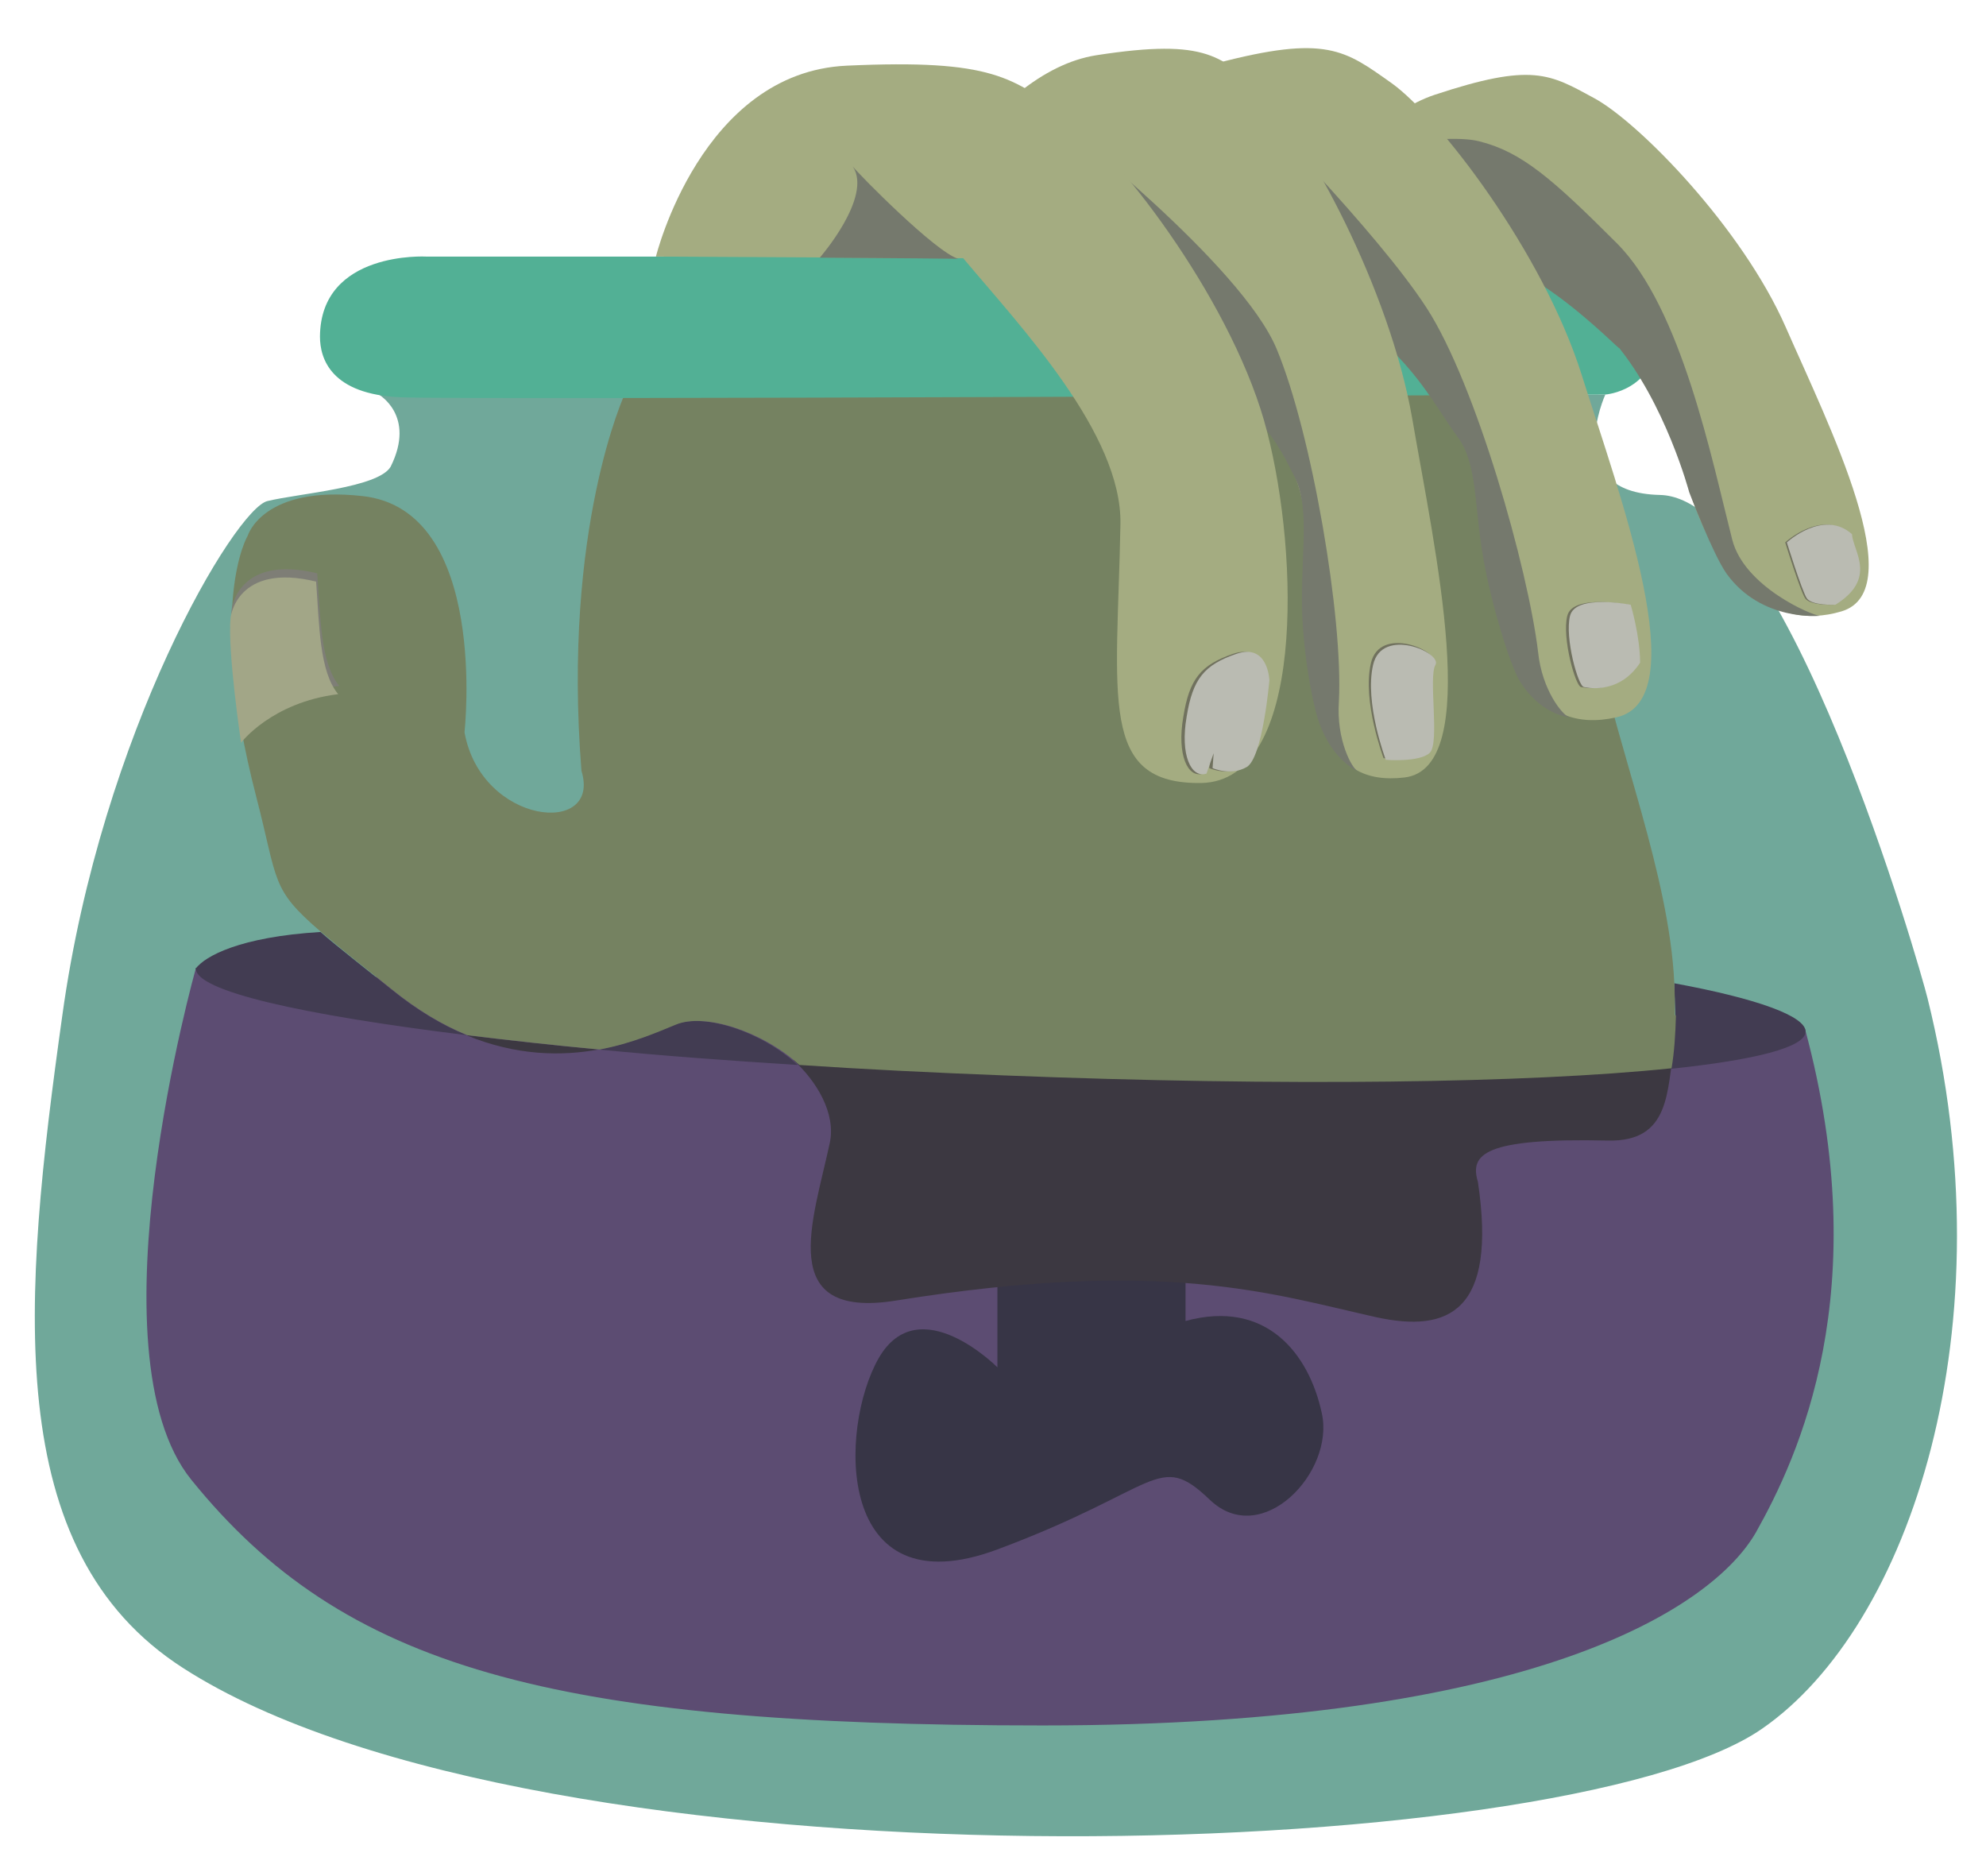 <svg xmlns="http://www.w3.org/2000/svg" width="360" height="340" viewBox="0 0 360 340">
    <g fill="none" fill-rule="nonzero">
        <path fill="#70A89A" d="M68.5 71.4s7 3.8 2.3 13.2c-2.3 3.8-16.5 4.8-22.3 6.2-5.8 1.3-30.1 41.8-37.2 93.2C4.1 235.3 0 281 33.2 302.3c64.5 41.5 250.1 36 286.2 11 26.9-18.6 44.8-72.9 30-132.4-1.3-5.3-25.6-90.7-48.5-91.2-18.1-.4-9.9-18.2-9.9-18.2H68.5v-.1z"/>
        <path fill="#5C4C72" d="M327.2 186.5c-.1 2.9-291.7-11-291.7-11s-19.6 69.5-.8 92.7c27.5 34 65 44.5 154.3 44.5 89.3 0 121.5-21.4 129.3-35 7.7-13.7 21.7-43.7 8.9-91.2z"/>
        <path fill="#423C52" d="M122.3 185.7c-3.2 1.3-7.9 3.4-13.8 4.5 11.2 1.1 23.3 2 36.1 2.8-6.6-6.1-17.1-9.5-22.3-7.3zm-51.5-6.5c-2.5-2-4.6-3.7-6.5-5.2-2.5-2-4.6-3.7-6.2-5.1-14.7.9-20.9 4.4-22.6 6.6-.2.3 0-.3 0 0-.1 4.1 19.1 8.4 49.1 12.1-4.4-1.8-9-4.5-13.8-8.4zm232.7-1c0 1.8.2 5.1.2 5.9h-.1c-.1 3.4-.3 6.7-.8 9.6 15.4-1.6 24.4-3.9 24.5-6.7.1-2.8-8.6-6-23.8-8.8z"/>
        <path fill="#373546" d="M180.8 218.5v29.3s-14.2-14.3-21.5-1.7c-7.3 12.7-8 45.7 21.5 34.7s29.1-18 38.5-9c9.4 9 22.7-5 20.3-15.7-2.3-10.7-10-20.7-24.7-16.7v-23.3l-34.1 2.4z"/>
        <path fill="#3C3841" d="M108.5 190.2c-8.6-.8-16.6-1.7-24-2.6 9.2 3.8 17.4 3.8 24 2.6zm74 3.6c-12.9-.5-26.8-1-38.7-1.7 4.2 3.8 7.8 9.7 6.6 15.1-3 14-9.9 32 12 28.5 48.7-7.8 68.2-1.2 87 3 13.2 2.9 22-1 18.5-24.5-1.5-5 1-8 23.5-7.5 11.5.3 10.7-9.1 12.1-17.1-26.1 2.6-70.3 6.2-121 4.2z"/>
        <path fill="#758261" d="M303.6 184c0-1.9 0-3.8-.1-5.8-.9-19.6-10.4-42.9-13.7-60.1-6-31.5-9.9-46.8-9.9-46.8H113.3s-11.4 24.4-7.9 68.4c3.7 12-18.2 9.8-21.2-7 0 0 4.5-40.3-18.5-42.8-18.1-2-20.8 7.2-20.8 7.2s-7.5 12.3 1.5 47.1C50.5 160 49 161 58.2 168.9c1.7 1.4 3.7 3.1 6.2 5.1 1.9 1.5 4 3.2 6.5 5.2 4.8 3.9 9.4 6.6 13.8 8.4 7.4.9 15.4 1.8 24 2.6 5.9-1.1 10.6-3.2 13.8-4.5 5.2-2.2 15.7 1.2 22.4 7.3 11.9.8 24.3 1.4 37.2 1.9 50.8 2 95 1.4 120.9-1.3.5-2.9.7-6.1.8-9.6h-.2z"/>
        <path fill="#7E7E76" d="M42 110.4s1.1-10 15.5-6.5c.6 8.1.6 16.3 4 20.4-12.1 1.5-17.6 8.8-17.6 8.8s-2.6-16.7-1.9-22.7z"/>
        <path fill="#A2A687" d="M41.8 111.9s1.1-10 15.5-6.5c.6 8.1.6 16.3 4 20.4-12.1 1.5-17.6 8.8-17.6 8.8s-2.5-16.7-1.9-22.7z"/>
        <path fill="#52B095" d="M134 46.5H77.3S58.1 45.4 58 61c0 4 2 10.5 14.7 11 11.8.5 218.3-.5 218.3-.5s9.2-.6 9.6-11c.4-12.1-6.3-14.3-11-14.3-12.6.3-155.6.3-155.6.3z"/>
        <g>
            <path fill="#A4AC81" d="M256.7 48.1l18.1-1.6c5.6 3.8 26.1 18 28.8 32 5.2 26.9 17.5 36.1 30.2 32.3 12.7-3.8-2.2-33.5-10.1-51.5-7.9-18-26.6-37.1-34.7-41.5-8.1-4.4-11.2-6.5-29-.6-17.8 6-25.7 32.8-25.7 32.8s16.7-1.4 22.4-1.9z"/>
            <path fill="#75796D" d="M240.7 28.2s20.3-4.4 27.4-2.6c7.7 1.9 13.3 6.8 25 18.5s17.2 39.2 20.9 53.7c2.2 8.6 14.6 13.8 15.9 13.8 0 0-10.6 1.1-16.9-7.6-2.5-3.5-6.8-14.8-6.8-14.8s-4.3-16.2-13.4-27c4.8 5.7-16.7-18.4-27.5-14.8-28.2-3-24.6-19.2-24.6-19.2z"/>
            <path fill="#A4AC81" d="M214.1 47.9c5 0 20-.1 20-.1 11.5 6.5 32.4 24.4 34 41.3 3.2 32.4 10.6 44.1 24.9 40.9 14.4-3.2.7-39.9-6.3-62.1-7-22.2-25.9-46.7-34.4-52.8-8.5-6-11.8-8.9-31.9-3.6-20.1 5.3-31.4 36.3-31.4 36.3s18.8.1 25.1.1z"/>
            <path fill="#75796D" d="M219 25.2l7-7s23.6 23.7 32.6 37.6c9 13.9 18.4 47.4 20.2 62.3.7 7 4.5 11.6 5.7 11.9 0 0-5.4-.4-9.2-6.9-1.7-3.1-4.9-13.3-6.4-21.8-1.7-9.7-1.1-17.3-4.6-22-5.9-7.9-10.6-20.7-37-31S219 25.2 219 25.2z"/>
            <path fill="#A4AC81" d="M188.3 46.8c4.8.6 19.4 2.2 19.4 2.2 7.8 12.6 29.4 29.6 28.9 47.3-.9 33.9 3.7 46.3 18 44.6 14.3-1.7 5.5-41.2 1.4-65-4.1-23.7-19.3-51.3-26.8-58.5-7.5-7.2-10.3-10.5-30.4-7.4-20.1 3.1-34.8 34-34.8 34l24.3 2.8z"/>
            <path fill="#75796D" d="M191.4 27.6l.5-5.5s33.1 25.8 39.5 41.1c6.4 15.3 12.1 48.9 11.3 63.9-.5 7 2.4 12.3 3.5 12.7 0 0-4.6-1.8-7.1-8.9-1.2-3.3-3.1-13.5-3.1-22.1 0-9.9 1.3-17.1-1.3-22.3-4.4-8.8-6.2-12.4-30.3-27.2-24.1-14.8-13-31.7-13-31.7z"/>
            <path fill="#A4AC81" d="M174.6 46.8C185 59.2 203.4 78.6 203.1 95c-.6 31.6-4 47.2 14.7 46.9 18.7-.4 17.7-41.1 11.9-63.6-5.7-22.5-26.1-49.5-36.1-56.9-9.9-7.4-13.7-10.7-40.1-9.5-26.4 1.2-34.6 34.6-34.6 34.6l55.7.3z"/>
            <path fill="#75796D" d="M148.6 46.7s9.6-11 6-16.5c1.3 1.6 15 15.5 19.1 16.7-7.6-.1-25.1-.2-25.1-.2z"/>
            <path fill="#70715E" d="M229.5 123.3s-.2-6.8-6-4.8-7.9 4.5-9 11.4c-1.2 6.9.8 11.2 3.6 10.3l1.3-3.7-.2 2.7s3.3 1.5 6.2-.2c2.9-1.7 4.1-15.7 4.1-15.7z"/>
            <path fill="#BABBB2" d="M230.1 123.3s-.2-6.8-6-4.8-7.9 4.5-9 11.4c-1.2 6.9.8 11.2 3.6 10.3l1.3-3.7-.2 2.7s3.3 1.5 6.2-.2c2.9-1.7 4.1-15.7 4.1-15.7z"/>
            <path fill="#70715E" d="M250.8 137.4s-3.9-10.3-2.3-17.2c1.6-7 12.6-2.2 11.3 0-1.3 2.2.8 14-1 15.9-1.8 1.8-8 1.3-8 1.3z"/>
            <path fill="#BABBB2" d="M251.2 137.7s-3.9-10.3-2.3-17.2c1.6-7 12.6-2.2 11.3 0-1.3 2.2.8 14-1 15.9-1.8 1.8-8 1.3-8 1.3z"/>
            <path fill="#70715E" d="M286.6 124.5s6.2 1.7 10.2-4.4c0-4.8-1.7-10.5-1.7-10.5s-10-2-11 2 1.5 12.8 2.5 12.9z"/>
            <path fill="#BABBB2" d="M287.1 124.5s6.2 1.7 10.2-4.4c0-4.8-1.7-10.5-1.7-10.5s-10-2-11 2 1.5 12.8 2.5 12.9z"/>
            <path fill="#70715E" d="M332.4 109.6s-4.3.2-5.2-1.2c-.9-1.4-3.6-10.1-3.6-10.1s6.6-6.1 11.8-1.5c.2 3.1 4.7 8-3 12.8z"/>
            <path fill="#BABBB2" d="M332.7 109.6s-4.3.2-5.2-1.2c-.9-1.4-3.6-10.1-3.6-10.1s6.6-6.1 11.8-1.5c.2 3.1 4.7 8-3 12.8z"/>
        </g>
    </g>
</svg>
